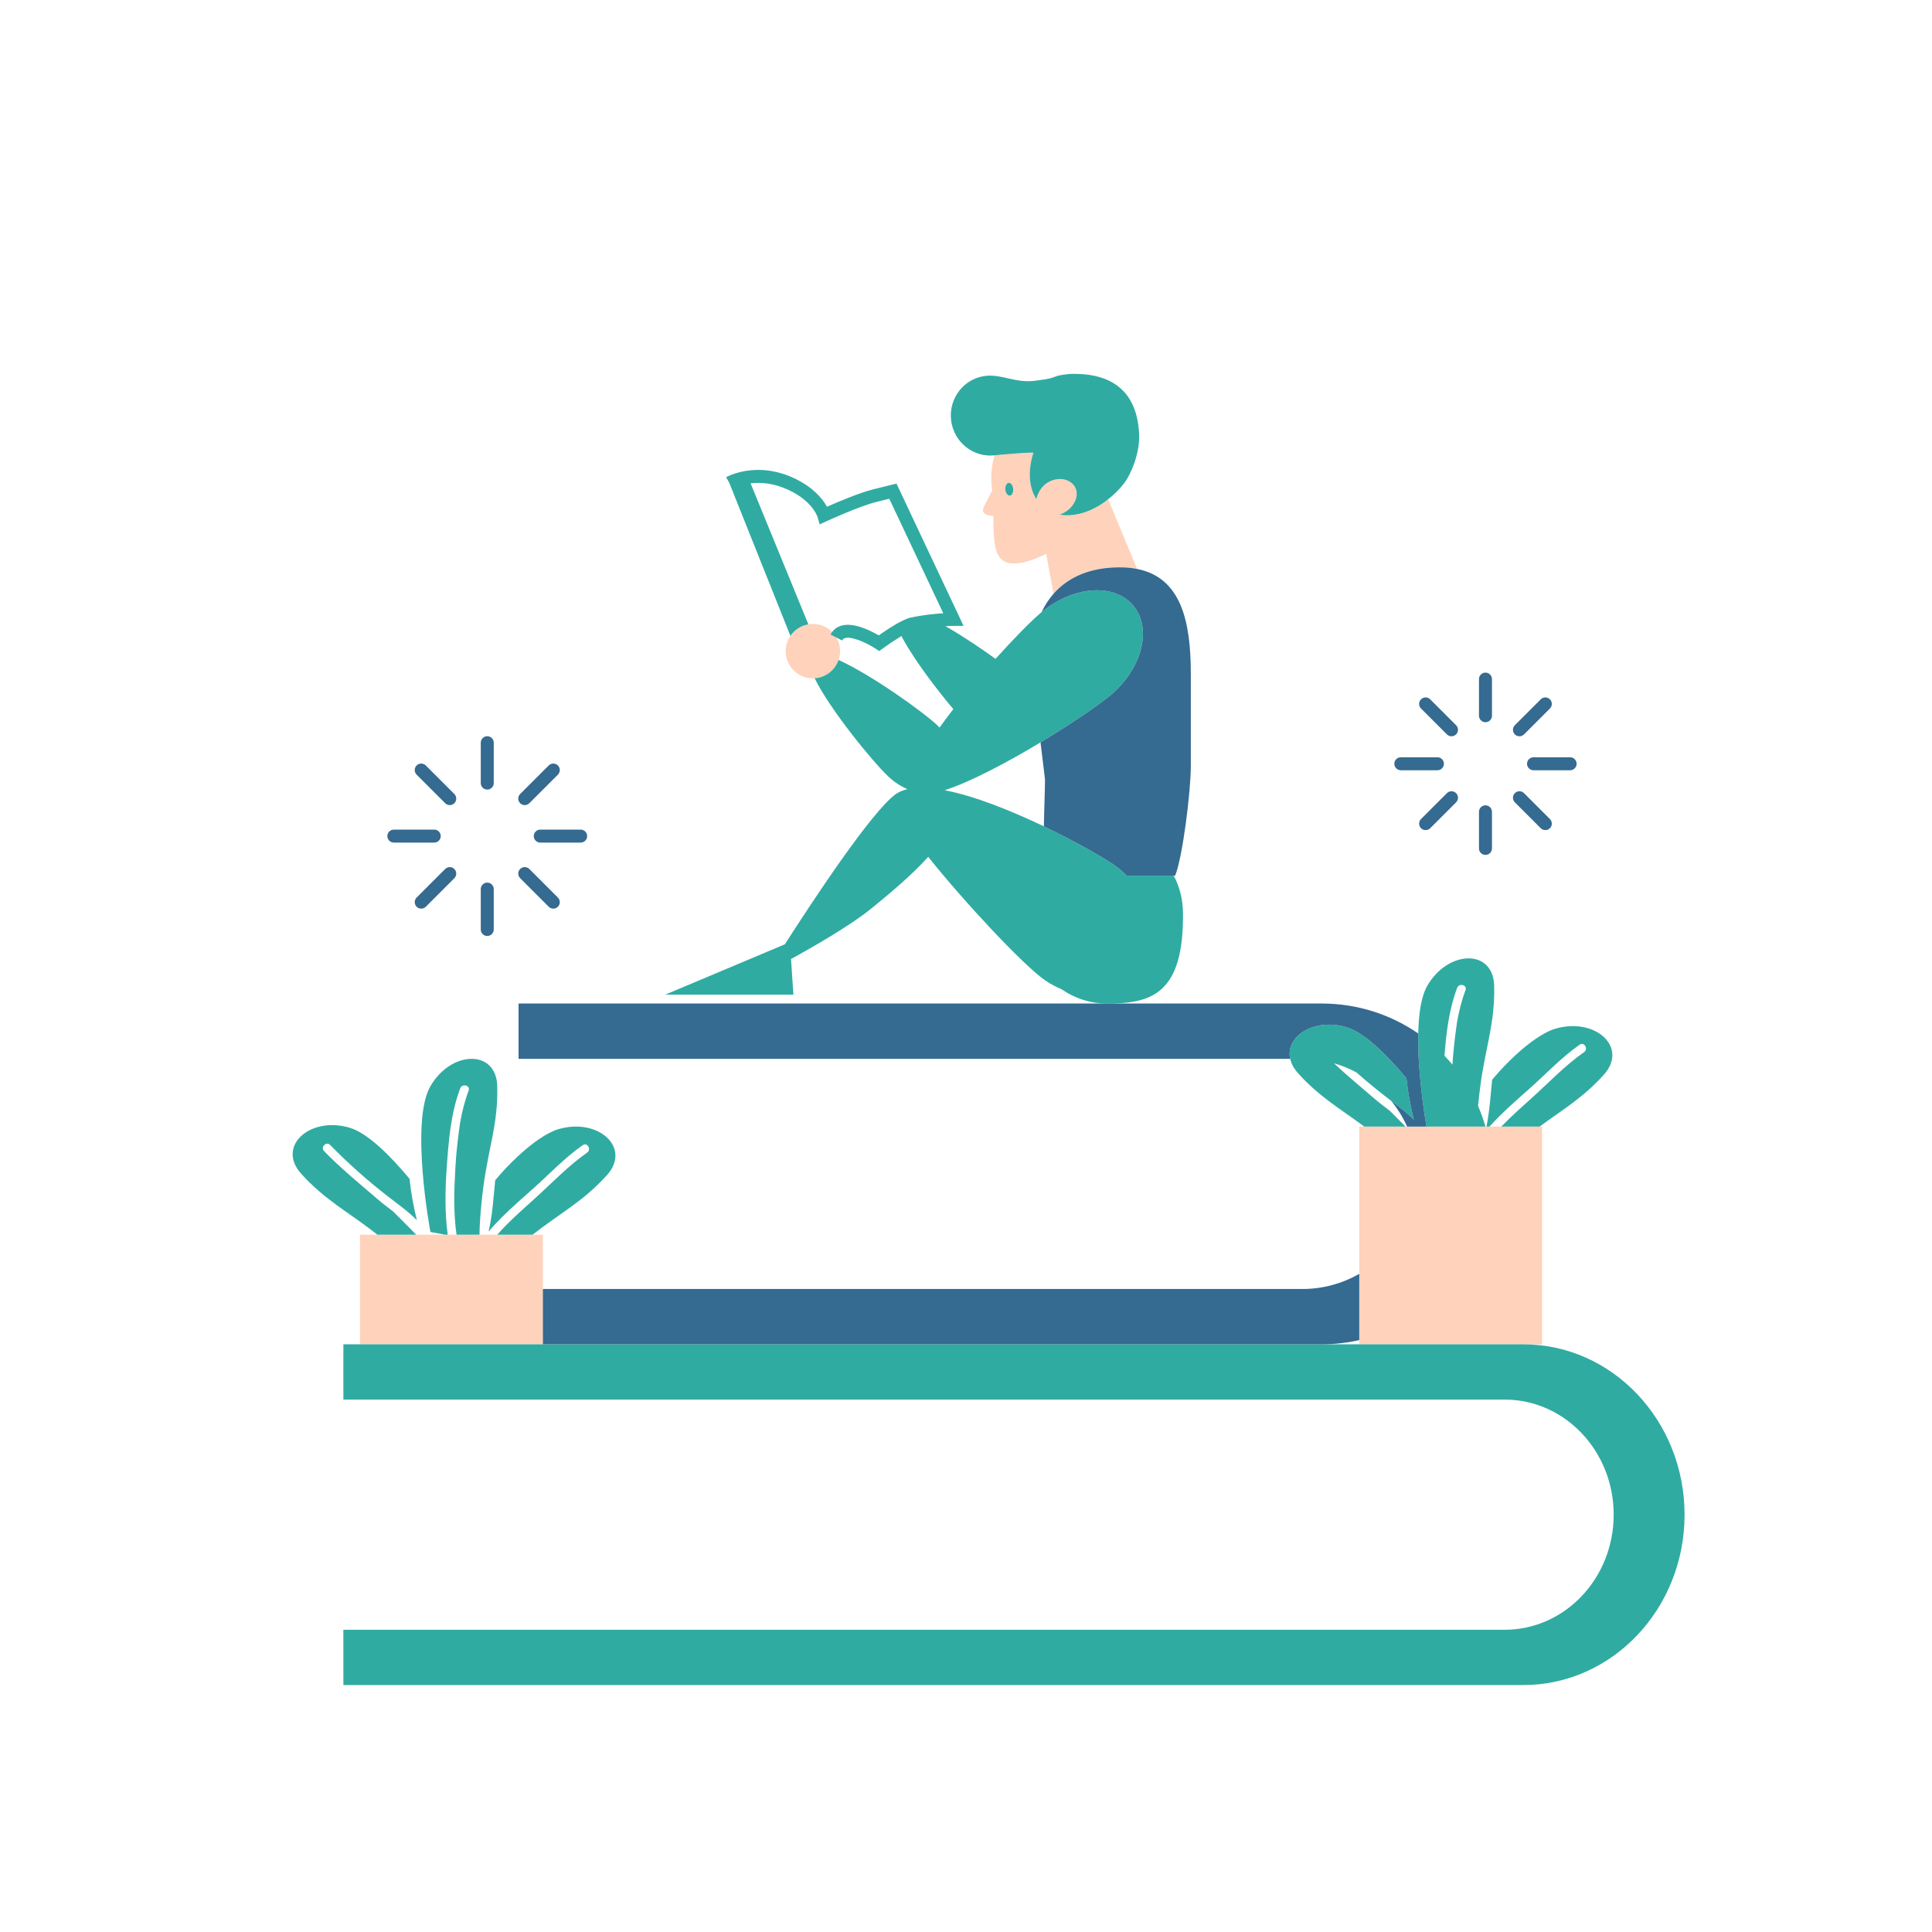 <?xml version="1.0" standalone="no"?>
<svg version="1.1" id="Layer_1" xmlns="http://www.w3.org/2000/svg" xmlns:xlink="http://www.w3.org/1999/xlink" x="0px" y="0px" width="595.279px" height="595.279px" viewBox="0 0.001 595.279 595.279" enable-background="new 0 0.001 595.279 595.279" xml:space="preserve">
<path id="color_x5F_5" fill="#FFD2BB" d="M340.655,154.457c-0.031,0.029-0.061,0.05-0.104,0.071c-3.023,2.2-6.268,3.589-9.357,4.055
	c-1.641,0.259-3.232,0.256-4.727-0.021c0.887-0.284,1.723-0.724,2.465-1.295c0.781-0.591,1.451-1.342,1.98-2.224
	c1.217-2.017,1.215-4.558-0.652-6.15c-2.506-2.13-6.389-1.451-8.611,0.694c-1.166,1.122-1.936,2.6-2.352,4.189
	c-2.33-3.681-2.609-8.872-0.912-14.182c1.164-0.496-10.852,0.568-11.808,0.683l-0.141,0.018c-0.913,3.128-1.24,6.568-0.81,10.128
	c0.029,0.256,0.059,0.512,0.082,0.766c-0.243,0.361-0.463,0.75-0.641,1.171c-1.217,2.892-3.563,5.171-1.121,6.198
	c0.545,0.228,1.294,0.37,2.127,0.427c0.104,8.656-0.078,15.499,7.699,14.558c2.439-0.295,5.445-1.335,8.584-2.903l2.238,12.333
	c4.568-5.214,11.396-8.167,20.455-8.167c1.928,0,3.683,0.175,5.297,0.494l-8.91-21.477
	C341.175,154.03,340.921,154.262,340.655,154.457z M311.161,152.705c-0.67,0.073-1.287-0.751-1.396-1.833
	c-0.107-1.085,0.354-2.023,1.018-2.094c0.67-0.072,1.289,0.749,1.395,1.832C312.28,151.695,311.821,152.633,311.161,152.705z
	 M164.113,380.419h3.157v16.744V414.2h-7.288h-49.064v-33.781h5.34h11.963h8.904h0.821h2.71h7.08h5.489h6.515h0.034H164.113z
	 M475.162,347.116V414.2h-5.845H418.81v-1.29V392.5v-45.384h1.551h12.697h0.502h5.956h5.321h2.703h7.425h2.726h0.307h0.944h3.641
	h11.797H475.162z M257.69,196.425c0.722,1.238,1.142,2.672,1.142,4.208c0,0.95-0.166,1.86-0.457,2.711
	c-1.071,3.127-3.935,5.414-7.368,5.638c-0.184,0.012-0.366,0.028-0.552,0.028c-4.626,0-8.377-3.75-8.377-8.377
	c0-1.752,0.54-3.377,1.459-4.722c1.262-1.845,3.244-3.151,5.539-3.532c0.45-0.075,0.908-0.123,1.379-0.123
	C253.546,192.257,256.239,193.935,257.69,196.425z"></path>
<path id="color_x5F_2" fill="#30aba2" d="M293.052,129.504c-0.815-6.748,3.913-12.88,10.572-13.684
	c4.921-0.595,9.189,2.21,15.025,1.531c1.332-0.162,2.355-0.302,3.148-0.433c4.063-0.667,2.357-1.054,7.008-1.615
	c0.232-0.029,0.467-0.058,0.689-0.076l0.068-0.008c17.98-0.635,21.049,10.761,21.422,18.515c0.293,6.057-2.711,12.743-4.629,15.182
	c-0.521,0.654-1.053,1.283-1.605,1.883c-1.047,1.131-2.166,2.119-3.313,3.022c-0.264,0.208-0.518,0.44-0.783,0.635
	c-0.031,0.029-0.061,0.05-0.104,0.071c-3.023,2.2-6.268,3.589-9.357,4.055c-1.641,0.259-3.232,0.256-4.727-0.021
	c0.887-0.284,1.723-0.724,2.465-1.295c0.781-0.591,1.451-1.342,1.98-2.224c1.217-2.017,1.215-4.558-0.652-6.15
	c-2.506-2.13-6.389-1.451-8.611,0.694c-1.166,1.122-1.936,2.6-2.352,4.189c-2.33-3.681-2.609-8.872-0.912-14.182
	c1.164-0.496-10.852,0.568-11.808,0.683l-0.141,0.018l-0.009,0.001C299.827,141.008,293.862,136.209,293.052,129.504z
	 M310.782,148.778c-0.664,0.071-1.125,1.009-1.018,2.094c0.109,1.082,0.727,1.906,1.396,1.833c0.66-0.072,1.119-1.01,1.016-2.096
	C312.071,149.527,311.452,148.705,310.782,148.778z M243.724,295.492c7.341-4.036,18.508-10.479,24.775-15.589
	c5.013-4.087,12.292-10.068,17.501-15.901c10.917,13.738,29.389,33.483,35.982,38.036c1.656,1.144,3.387,2.055,5.146,2.787
	c3.951,2.759,8.755,4.382,13.939,4.382c13.469,0,23.732-2.705,23.429-27.971c-0.05-4.132-1.03-8.021-2.844-11.43h-14.482
	c-1.205-1.221-2.547-2.36-4.029-3.384c-3.103-2.142-11.521-7.026-21.506-11.81c-9.86-4.723-21.24-9.338-30.553-11.128
	c7.996-2.582,19.362-8.63,29.519-14.744c9.528-5.736,17.992-11.529,21.604-14.57c9.762-8.218,12.879-20.575,6.961-27.6
	c-5.886-6.993-18.501-6.063-28.244,2.048c-0.046,0.039-0.095,0.071-0.141,0.11c-2.944,2.479-8.24,7.826-14.038,14.275
	c-4.445-3.217-9.875-6.852-14.954-9.8c-0.117-0.064-2.586-1.375-7.785-1.596c-1.822-0.077-4.587,1.181-7.114,2.615
	c3.046,6.746,10.812,17.111,16.844,24.276c-1.489,1.919-2.915,3.823-4.241,5.677c-0.257-0.267-0.513-0.535-0.789-0.793
	c-4.353-4.069-20.108-15.409-30.329-20.039c-1.071,3.127-3.935,5.414-7.368,5.638c4.79,9.807,18.209,26.085,22.781,30.359
	c1.805,1.687,3.801,2.958,5.822,3.814c-1.446,0.337-2.726,0.857-3.761,1.631c-7.491,5.601-25.134,32.309-34.021,46.171
	l-36.854,15.515h39.491L243.724,295.492z M469.317,414.2H418.81h-11.548H167.269h-7.288h-49.064h-5.114
	c-0.025,0-0.014,17.037,0,17.037h357.811c18.549,0,33.586,15.876,33.586,35.46s-15.037,35.46-33.586,35.46H105.803
	c-0.004,0-0.007-0.515-0.01-1.438c0.005,10.978,0.01,18.47,0.01,18.47c0.066,0,0.13,0.005,0.196,0.005h363.317
	c27.461,0,49.723-23.504,49.723-52.497S496.778,414.2,469.317,414.2z M137.126,380.419h0.821
	c-0.922-6.773-0.795-13.674-0.316-20.491c0.583-8.287,1.21-16.757,4.173-24.592c0.604-1.599,3.191-0.906,2.581,0.709
	c-1.215,3.212-2.031,6.539-2.623,9.918c-0.527,3.575-0.94,7.164-1.248,10.766c-0.076,1.068-0.145,2.136-0.21,3.199
	c-0.407,6.845-0.601,13.716,0.353,20.491h7.08c0.026-2.501,0.231-7.457,1.233-15.033c1.514-11.462,4.542-19.255,4.238-30.718
	c-0.302-11.462-14.232-11.003-20.588,0c-6.36,11.004,0,44.932,0,44.932L137.126,380.419z M128.221,380.419
	c-2.361-2.421-4.742-4.82-7.142-7.198c-1.574-1.199-3.164-2.387-4.667-3.679c-5.625-4.845-11.375-9.521-16.552-14.855
	c-1.202-1.238,0.688-3.132,1.891-1.893c5.464,5.633,11.496,10.962,17.693,15.778c3.075,2.388,6.295,4.646,8.998,7.394
	c-1.018-4.209-1.824-8.46-2.26-12.767c-5.904-7.085-12.863-14.074-18.449-15.729c-12.186-3.607-22.608,5.645-14.941,14.171
	c7.454,8.284,14.81,11.903,23.466,18.778H128.221z M150.53,379.478c2.831-3.313,5.975-6.306,9.209-9.224
	c0.012-0.01,0.023-0.021,0.035-0.031c1.42-1.281,2.856-2.549,4.292-3.82c5.153-4.561,9.817-9.607,15.481-13.561
	c1.418-0.99,2.755,1.33,1.349,2.311c-5.89,4.11-10.896,9.442-16.23,14.229c-1.64,1.471-3.278,2.943-4.892,4.438
	c-0.012,0.011-0.023,0.021-0.035,0.032c-2.265,2.1-4.475,4.252-6.514,6.565h6.515h0.034h4.338
	c8.407-6.584,15.604-10.231,22.891-18.331c7.667-8.526-2.753-17.778-14.939-14.17c-3.518,1.042-7.987,4.199-12.289,8.163
	c-0.011,0.01-0.021,0.021-0.032,0.03c-2.52,2.324-4.981,4.923-7.159,7.536C152.041,369.002,151.763,374.267,150.53,379.478z
	 M439.516,347.116c-0.745-4.391-2.767-17.463-2.534-28.684c0.123-5.954,0.879-11.389,2.804-14.72
	c6.355-11.003,20.285-11.462,20.588,0c0.304,11.463-2.725,19.256-4.238,30.718c-0.313,2.368-0.549,4.48-0.725,6.342
	c0.892,2.05,1.652,4.168,2.28,6.344h-2.726h-7.425h-2.703H439.516z M445.067,325.298c0.852,0.884,1.677,1.793,2.464,2.734
	c0.049-0.753,0.096-1.505,0.149-2.259c0.307-3.602,0.721-7.19,1.247-10.766c0.591-3.379,1.407-6.706,2.622-9.918
	c0.611-1.615-1.976-2.308-2.58-0.709C446.443,311.06,445.618,318.202,445.067,325.298z M399.958,330.685
	c6.559,7.289,13.043,10.969,20.403,16.431h12.697c-1.6-1.622-3.195-3.248-4.813-4.851c-1.574-1.199-3.164-2.387-4.667-3.679
	c-4.221-3.637-8.514-7.178-12.581-10.974c2.427,0.693,4.75,1.634,6.934,2.802c2.829,2.499,5.732,4.912,8.679,7.202
	c0.655,0.509,1.318,1.011,1.98,1.514c2.444,1.858,4.891,3.718,7.018,5.88c-1.018-4.209-1.824-8.46-2.26-12.767
	c-5.904-7.085-12.863-14.074-18.449-15.729c-10.066-2.98-18.918,2.816-17.375,9.729
	C397.849,327.698,398.625,329.202,399.958,330.685z M457.998,347.116h0.944c3.787-4.189,8.041-7.906,12.291-11.668
	c5.152-4.561,9.817-9.607,15.48-13.561c1.419-0.99,2.756,1.33,1.35,2.311c-5.89,4.11-10.896,9.442-16.23,14.229
	c-3.153,2.829-6.315,5.649-9.25,8.688h11.797c7.107-5.219,13.414-8.897,19.789-15.983c7.667-8.526-2.753-17.778-14.939-14.17
	c-5.587,1.654-13.577,8.645-19.479,15.729C459.256,337.565,458.972,342.364,457.998,347.116z M276.221,148.999l-7.146,1.769
	c-4.286,1.061-11.032,3.939-14.259,5.368c-1.415-2.519-4.746-6.759-12.012-9.589c-10.643-4.144-18.741,0.295-19.081,0.486
	l0.981,1.743l18.833,47.136c1.262-1.845,3.244-3.151,5.539-3.532l-17.807-43.453c2.686-0.32,6.171-0.176,10.083,1.347
	c8.72,3.396,10.488,8.839,10.554,9.05l0.643,2.242l2.118-0.976c0.1-0.046,10.06-4.625,15.37-5.939l3.965-0.981l16.633,35.285
	c-2.506,0.153-6.237,0.51-10.1,1.348c-2.574,0.558-7.445,3.822-9.782,5.465c-2.361-1.383-7.563-4.03-11.346-3.045
	c-1.554,0.406-2.762,1.369-3.493,2.786l3.555,1.834c0.209-0.406,0.493-0.63,0.946-0.749c2.17-0.567,6.756,1.555,9.317,3.243
	l1.159,0.764l1.121-0.816c2.875-2.094,7.682-5.207,9.371-5.573c6.23-1.351,12.292-1.371,12.353-1.371l3.152-0.002L276.221,148.999z"></path>
<path id="color_x5F_1" fill="#356a91" d="M150.131,243.282c-1.104,0-2-0.896-2-2v-12.446c0-1.104,0.896-2,2-2s2,0.896,2,2v12.446
	C152.131,242.387,151.235,243.282,150.131,243.282z M152.131,286.395v-12.446c0-1.104-0.896-2-2-2s-2,0.896-2,2v12.446
	c0,1.104,0.896,2,2,2S152.131,287.5,152.131,286.395z M135.797,257.616c0-1.104-0.896-2-2-2h-12.445c-1.104,0-2,0.896-2,2
	s0.896,2,2,2h12.445C134.901,259.616,135.797,258.72,135.797,257.616z M180.91,257.616c0-1.104-0.896-2-2-2h-12.445
	c-1.104,0-2,0.896-2,2s0.896,2,2,2h12.445C180.014,259.616,180.91,258.72,180.91,257.616z M139.995,247.48
	c0.781-0.781,0.781-2.047,0-2.828l-8.801-8.8c-0.781-0.781-2.048-0.781-2.828,0c-0.781,0.781-0.781,2.047,0,2.828l8.801,8.8
	c0.391,0.391,0.902,0.586,1.414,0.586S139.605,247.871,139.995,247.48z M171.895,279.38c0.781-0.781,0.781-2.047,0-2.828l-8.801-8.8
	c-0.781-0.781-2.048-0.781-2.828,0c-0.781,0.781-0.781,2.047,0,2.828l8.801,8.8c0.391,0.391,0.902,0.586,1.414,0.586
	S171.505,279.77,171.895,279.38z M131.194,279.38l8.801-8.8c0.781-0.781,0.781-2.047,0-2.828c-0.78-0.781-2.047-0.781-2.828,0
	l-8.801,8.8c-0.781,0.781-0.781,2.047,0,2.828c0.39,0.391,0.902,0.586,1.414,0.586S130.803,279.77,131.194,279.38z M163.094,247.48
	l8.801-8.8c0.781-0.781,0.781-2.047,0-2.828c-0.78-0.781-2.048-0.781-2.828,0l-8.801,8.8c-0.781,0.781-0.781,2.047,0,2.828
	c0.39,0.391,0.902,0.586,1.414,0.586S162.704,247.871,163.094,247.48z M459.696,220.526v-11.28c0-1.104-0.896-2-2-2s-2,0.896-2,2
	v11.28c0,1.104,0.896,2,2,2S459.696,221.63,459.696,220.526z M459.696,261.413v-11.28c0-1.104-0.896-2-2-2s-2,0.896-2,2v11.28
	c0,1.104,0.896,2,2,2S459.696,262.517,459.696,261.413z M444.892,235.329c0-1.104-0.896-2-2-2h-11.279c-1.104,0-2,0.896-2,2
	s0.896,2,2,2h11.279C443.997,237.329,444.892,236.434,444.892,235.329z M485.779,235.329c0-1.104-0.896-2-2-2h-11.278
	c-1.104,0-2,0.896-2,2s0.896,2,2,2h11.278C484.884,237.329,485.779,236.434,485.779,235.329z M448.642,226.276
	c0.781-0.781,0.781-2.047,0-2.828l-7.977-7.976c-0.781-0.781-2.047-0.781-2.828,0c-0.781,0.781-0.781,2.047,0,2.828l7.977,7.976
	c0.391,0.391,0.902,0.586,1.414,0.586S448.252,226.666,448.642,226.276z M477.554,255.187c0.781-0.781,0.781-2.047,0-2.828
	l-7.977-7.977c-0.781-0.781-2.047-0.781-2.828,0c-0.781,0.781-0.781,2.047,0,2.828l7.977,7.977c0.391,0.391,0.902,0.586,1.414,0.586
	S477.164,255.578,477.554,255.187z M440.666,255.187l7.977-7.976c0.781-0.781,0.781-2.047,0-2.828s-2.047-0.781-2.828,0
	l-7.977,7.976c-0.781,0.781-0.781,2.047,0,2.828c0.391,0.391,0.902,0.586,1.414,0.586S440.275,255.578,440.666,255.187z
	 M469.578,226.275l7.977-7.976c0.781-0.781,0.781-2.047,0-2.828s-2.047-0.781-2.828,0l-7.977,7.976
	c-0.781,0.781-0.781,2.047,0,2.828c0.391,0.391,0.902,0.586,1.414,0.586S469.187,226.666,469.578,226.275z M414.899,316.514
	c5.586,1.655,12.545,8.645,18.449,15.729c0.436,4.307,1.242,8.558,2.26,12.767c-2.127-2.162-4.573-4.021-7.018-5.88
	c1.993,2.413,3.665,5.099,4.97,7.985h5.956c-0.745-4.391-2.767-17.463-2.534-28.684c-8.451-5.815-18.686-9.227-29.72-9.227h-66.194
	H159.982c-0.069,0-0.138,0.005-0.207,0.005v17.032h237.75C395.981,319.331,404.833,313.534,414.899,316.514z M418.81,392.5
	c-5.181,2.962-11.175,4.663-17.569,4.663H167.269V414.2h239.993c3.97,0,7.83-0.455,11.548-1.29V392.5z M350.348,175.299
	c-1.614-0.318-3.369-0.494-5.297-0.494c-9.059,0-15.887,2.953-20.455,8.167c-1.454,1.66-2.679,3.55-3.674,5.646
	c9.743-8.11,22.358-9.041,28.244-2.048c5.918,7.025,2.801,19.382-6.961,27.6c-3.612,3.041-12.076,8.834-21.604,14.57l1.382,11.418
	c0,3.09-0.253,8.797-0.348,14.453c9.985,4.784,18.403,9.668,21.506,11.81c1.482,1.024,2.824,2.163,4.029,3.384h14.482h0.43
	c2.307-5.674,4.83-25.939,4.83-33.86v-28.279C366.913,191.445,363.937,177.978,350.348,175.299z"></path>
</svg>